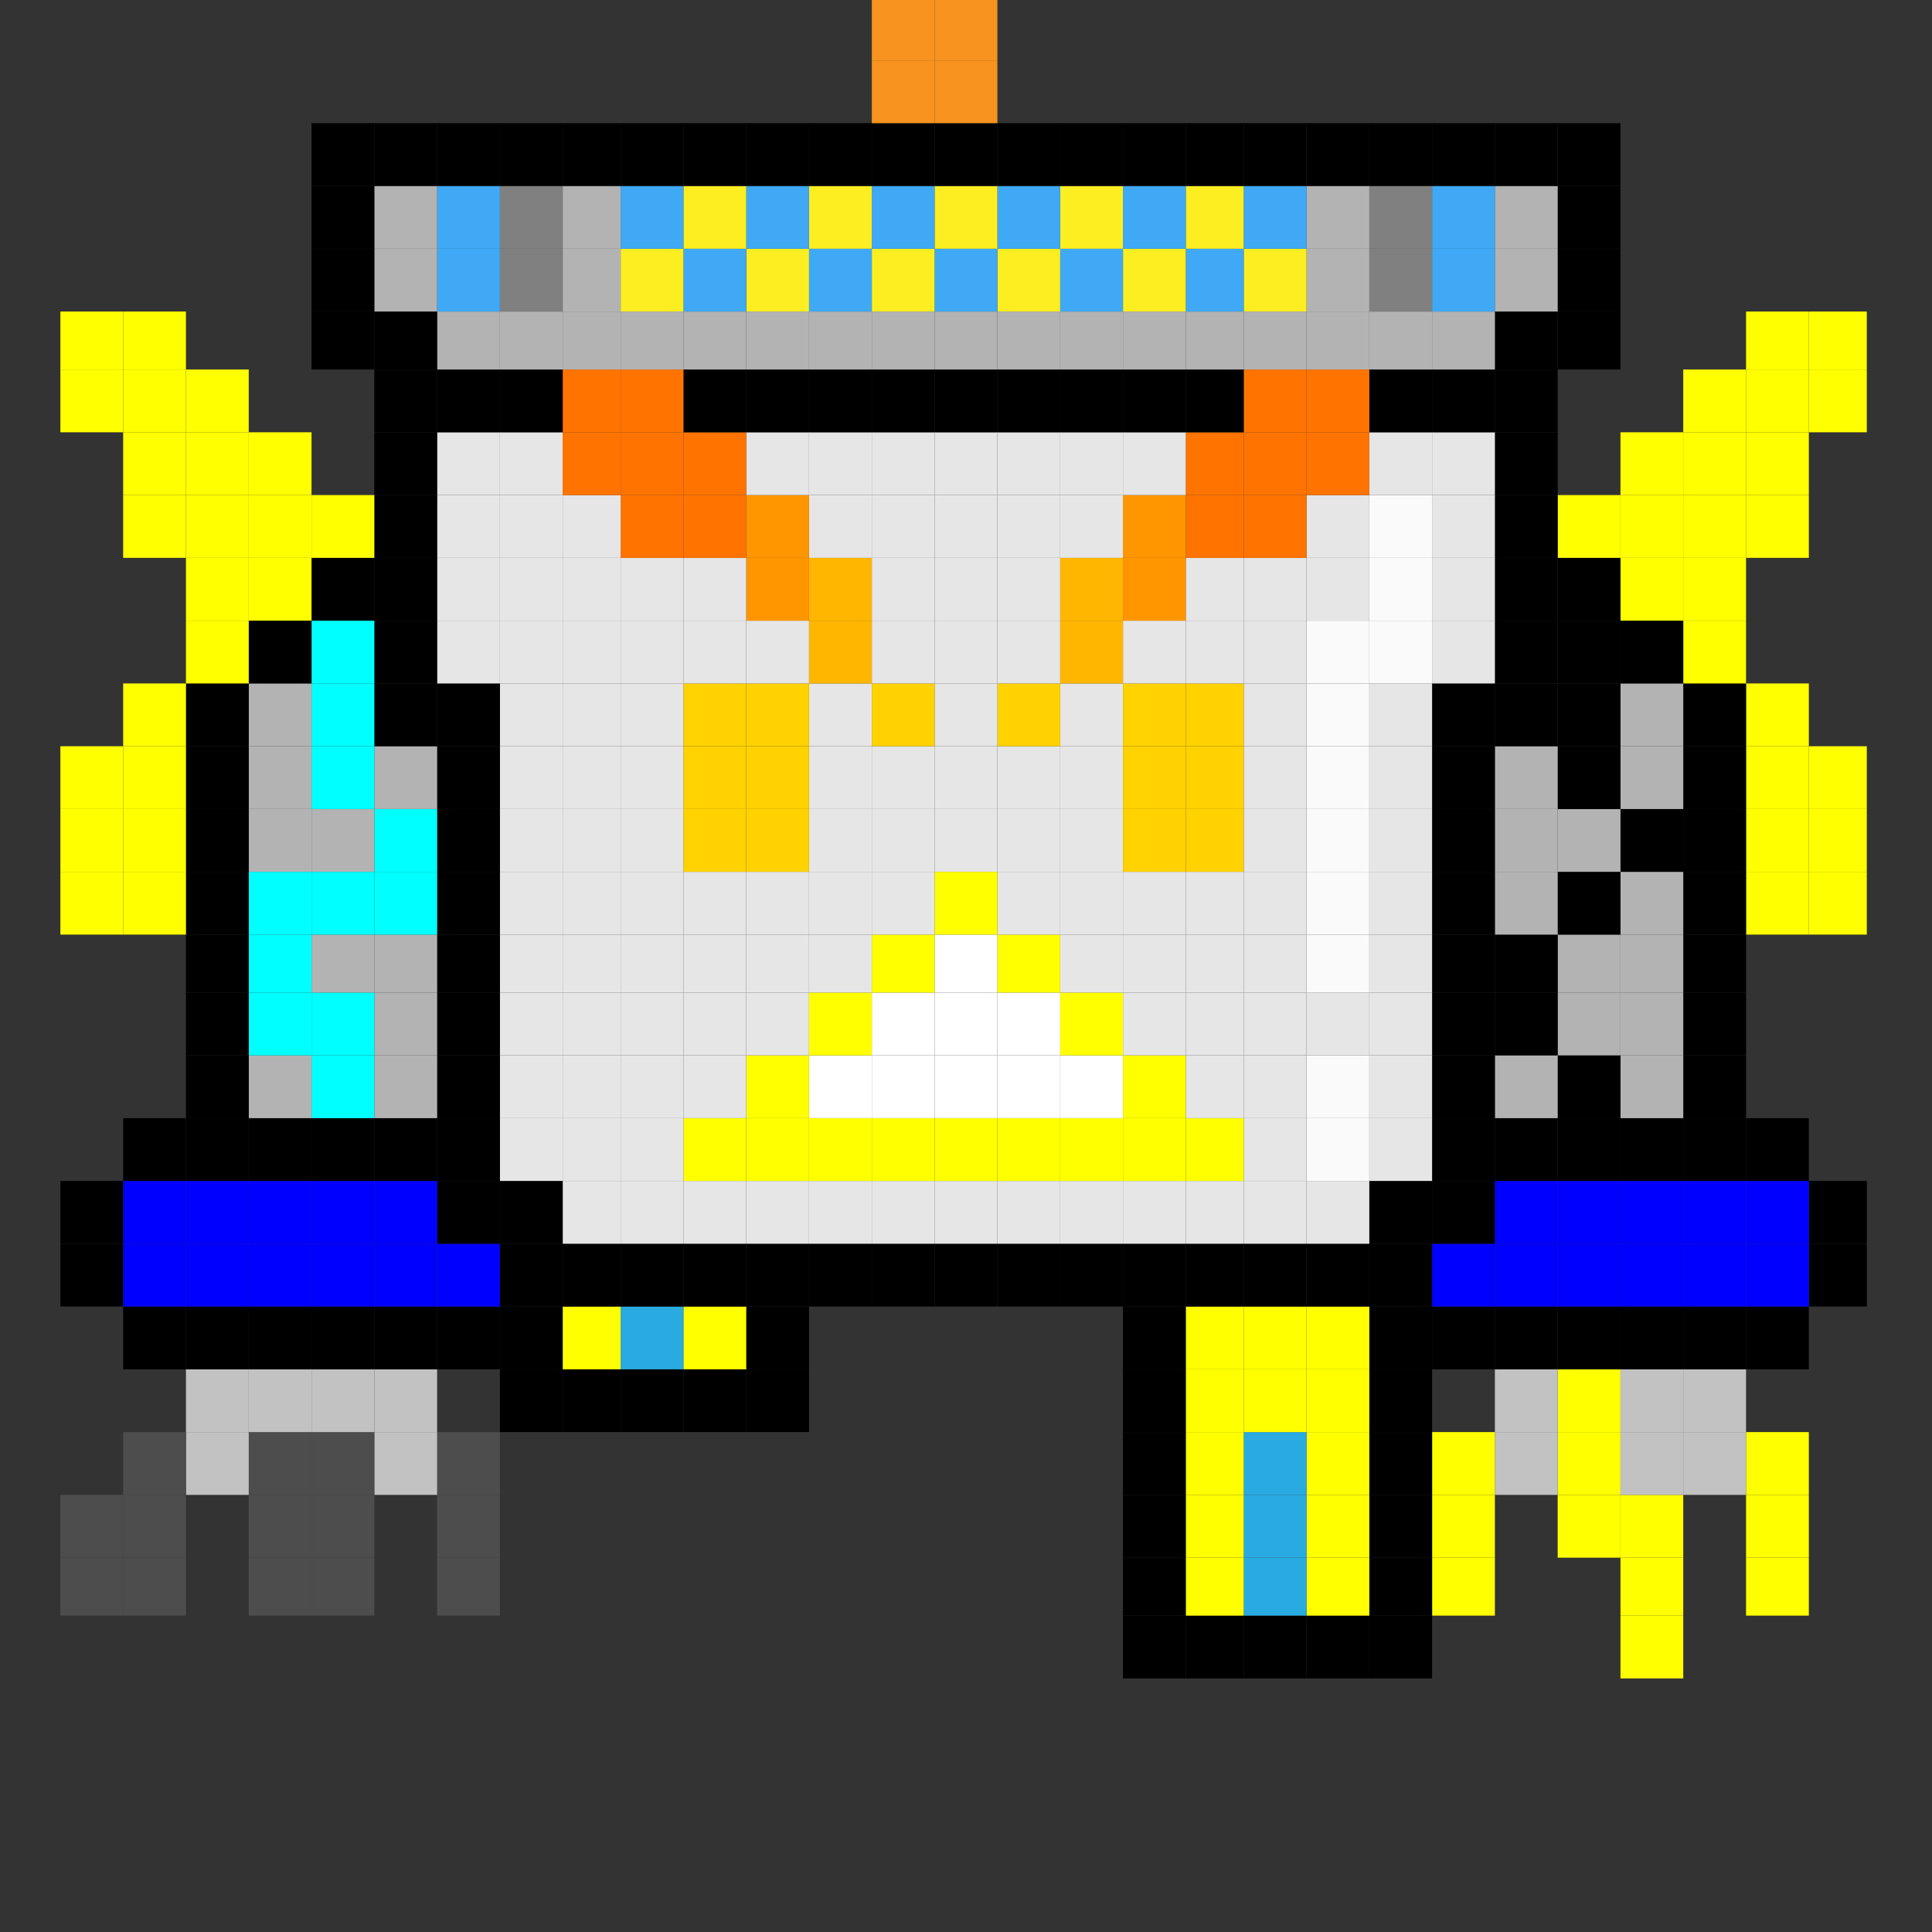 <?xml version="1.0" encoding="utf-8"?>
<!-- Generator: Adobe Illustrator 18.0.0, SVG Export Plug-In . SVG Version: 6.00 Build 0)  -->
<!DOCTYPE svg PUBLIC "-//W3C//DTD SVG 1.1//EN" "http://www.w3.org/Graphics/SVG/1.1/DTD/svg11.dtd">
<svg version="1.1" id="Layer_1" xmlns="http://www.w3.org/2000/svg" xmlns:xlink="http://www.w3.org/1999/xlink" x="0px" y="0px"
	 viewBox="0 0 400 400" enable-background="new 0 0 400 400" xml:space="preserve">
<rect x="0" y="0" width="400" height="400" fill="#333333" stroke="none"/>
<g>
	<g id="XMLID_1_">
		<g>
			<rect x="374.5" y="257.5" width="12" height="13"/>
			<rect x="374.5" y="244.5" width="12" height="13"/>
			<rect x="374.5" y="180.5" fill="#FFFF00" width="12" height="13"/>
			<rect x="374.5" y="167.5" fill="#FFFF00" width="12" height="13"/>
			<rect x="374.5" y="154.5" fill="#FFFF00" width="12" height="13"/>
			<rect x="374.5" y="76.5" fill="#FFFF00" width="12" height="13"/>
			<rect x="374.5" y="64.5" fill="#FFFF00" width="12" height="12"/>
			<rect x="361.5" y="322.5" fill="#FFFF00" width="13" height="12"/>
			<rect x="361.5" y="309.5" fill="#FFFF00" width="13" height="13"/>
			<rect x="361.5" y="296.5" fill="#FFFF00" width="13" height="13"/>
			<rect x="361.5" y="270.5" width="13" height="13"/>
			<rect x="361.5" y="257.5" fill="#0000FF" width="13" height="13"/>
			<rect x="361.5" y="244.5" fill="#0000FF" width="13" height="13"/>
			<rect x="361.5" y="231.5" width="13" height="13"/>
			<rect x="361.5" y="180.5" fill="#FFFF00" width="13" height="13"/>
			<rect x="361.5" y="167.5" fill="#FFFF00" width="13" height="13"/>
			<rect x="361.5" y="154.5" fill="#FFFF00" width="13" height="13"/>
			<rect x="361.5" y="141.5" fill="#FFFF00" width="13" height="13"/>
			<rect x="361.5" y="102.5" fill="#FFFF00" width="13" height="13"/>
			<rect x="361.5" y="89.5" fill="#FFFF00" width="13" height="13"/>
			<rect x="361.5" y="76.5" fill="#FFFF00" width="13" height="13"/>
			<rect x="361.5" y="64.5" fill="#FFFF00" width="13" height="12"/>
			<rect x="348.5" y="296.5" fill="#C2C2C2" width="13" height="13"/>
			<rect x="348.5" y="283.5" fill="#C2C2C2" width="13" height="13"/>
			<rect x="348.5" y="270.5" width="13" height="13"/>
			<rect x="348.5" y="257.5" fill="#0000FF" width="13" height="13"/>
			<rect x="348.5" y="244.5" fill="#0000FF" width="13" height="13"/>
			<rect x="348.5" y="231.5" width="13" height="13"/>
			<rect x="348.5" y="218.5" width="13" height="13"/>
			<rect x="348.5" y="205.5" width="13" height="13"/>
			<rect x="348.5" y="193.5" width="13" height="12"/>
			<rect x="348.5" y="180.5" width="13" height="13"/>
			<rect x="348.5" y="167.5" width="13" height="13"/>
			<rect x="348.5" y="154.5" width="13" height="13"/>
			<rect x="348.5" y="141.5" width="13" height="13"/>
			<rect x="348.5" y="128.5" fill="#FFFF00" width="13" height="13"/>
			<rect x="348.5" y="115.5" fill="#FFFF00" width="13" height="13"/>
			<rect x="348.5" y="102.5" fill="#FFFF00" width="13" height="13"/>
			<rect x="348.5" y="89.5" fill="#FFFF00" width="13" height="13"/>
			<rect x="348.5" y="76.5" fill="#FFFF00" width="13" height="13"/>
			<rect x="335.5" y="334.5" fill="#FFFF00" width="13" height="13"/>
			<rect x="335.5" y="322.5" fill="#FFFF00" width="13" height="12"/>
			<rect x="335.5" y="309.5" fill="#FFFF00" width="13" height="13"/>
			<rect x="335.5" y="296.5" fill="#C2C2C2" width="13" height="13"/>
			<rect x="335.5" y="283.5" fill="#C2C2C2" width="13" height="13"/>
			<rect x="335.5" y="270.5" width="13" height="13"/>
			<rect x="335.5" y="257.5" fill="#0000FF" width="13" height="13"/>
			<rect x="335.5" y="244.5" fill="#0000FF" width="13" height="13"/>
			<rect x="335.5" y="231.5" width="13" height="13"/>
			<rect x="335.5" y="218.5" fill="#B3B3B3" width="13" height="13"/>
			<rect x="335.5" y="205.5" fill="#B3B3B3" width="13" height="13"/>
			<rect x="335.5" y="193.5" fill="#B3B3B3" width="13" height="12"/>
			<rect x="335.5" y="180.5" fill="#B3B3B3" width="13" height="13"/>
			<rect x="335.5" y="167.5" width="13" height="13"/>
			<rect x="335.5" y="154.5" fill="#B3B3B3" width="13" height="13"/>
			<rect x="335.5" y="141.5" fill="#B3B3B3" width="13" height="13"/>
			<rect x="335.5" y="128.5" width="13" height="13"/>
			<rect x="335.5" y="115.5" fill="#FFFF00" width="13" height="13"/>
			<rect x="335.5" y="102.5" fill="#FFFF00" width="13" height="13"/>
			<rect x="335.5" y="89.5" fill="#FFFF00" width="13" height="13"/>
			<rect x="322.5" y="309.5" fill="#FFFF00" width="13" height="13"/>
			<rect x="322.5" y="296.5" fill="#FFFF00" width="13" height="13"/>
			<rect x="322.5" y="283.5" fill="#FFFF00" width="13" height="13"/>
			<rect x="322.5" y="270.5" width="13" height="13"/>
			<rect x="322.5" y="257.5" fill="#0000FF" width="13" height="13"/>
			<rect x="322.5" y="244.5" fill="#0000FF" width="13" height="13"/>
			<rect x="322.5" y="231.5" width="13" height="13"/>
			<rect x="322.5" y="218.5" width="13" height="13"/>
			<rect x="322.5" y="205.5" fill="#B3B3B3" width="13" height="13"/>
			<rect x="322.5" y="193.5" fill="#B3B3B3" width="13" height="12"/>
			<rect x="322.5" y="180.5" width="13" height="13"/>
			<rect x="322.5" y="167.5" fill="#B3B3B3" width="13" height="13"/>
			<rect x="322.5" y="154.5" width="13" height="13"/>
			<rect x="322.5" y="141.5" width="13" height="13"/>
			<rect x="322.5" y="128.5" width="13" height="13"/>
			<rect x="322.5" y="115.5" width="13" height="13"/>
			<rect x="322.5" y="102.5" fill="#FFFF00" width="13" height="13"/>
			<rect x="322.5" y="64.5" width="13" height="12"/>
			<rect x="322.5" y="51.5" width="13" height="13"/>
			<rect x="322.5" y="38.5" width="13" height="13"/>
			<rect x="322.5" y="25.5" width="13" height="13"/>
			<rect x="309.5" y="296.5" fill="#C2C2C2" width="13" height="13"/>
			<rect x="309.5" y="283.5" fill="#C2C2C2" width="13" height="13"/>
			<rect x="309.5" y="270.5" width="13" height="13"/>
			<rect x="309.5" y="257.5" fill="#0000FF" width="13" height="13"/>
			<rect x="309.5" y="244.5" fill="#0000FF" width="13" height="13"/>
			<rect x="309.5" y="231.5" width="13" height="13"/>
			<rect x="309.5" y="218.5" fill="#B3B3B3" width="13" height="13"/>
			<rect x="309.5" y="205.5" width="13" height="13"/>
			<rect x="309.5" y="193.5" width="13" height="12"/>
			<rect x="309.5" y="180.5" fill="#B3B3B3" width="13" height="13"/>
			<rect x="309.5" y="167.5" fill="#B3B3B3" width="13" height="13"/>
			<rect x="309.5" y="154.5" fill="#B3B3B3" width="13" height="13"/>
			<rect x="309.5" y="141.5" width="13" height="13"/>
			<rect x="309.5" y="128.5" width="13" height="13"/>
			<rect x="309.5" y="115.5" width="13" height="13"/>
			<rect x="309.5" y="102.5" width="13" height="13"/>
			<rect x="309.5" y="89.5" width="13" height="13"/>
			<rect x="309.5" y="76.5" width="13" height="13"/>
			<rect x="309.5" y="64.5" width="13" height="12"/>
			<rect x="309.5" y="51.5" fill="#B3B3B3" width="13" height="13"/>
			<rect x="309.5" y="38.5" fill="#B3B3B3" width="13" height="13"/>
			<rect x="309.5" y="25.5" width="13" height="13"/>
			<rect x="296.5" y="322.5" fill="#FFFF00" width="13" height="12"/>
			<rect x="296.5" y="309.5" fill="#FFFF00" width="13" height="13"/>
			<rect x="296.5" y="296.5" fill="#FFFF00" width="13" height="13"/>
			<rect x="296.5" y="270.5" width="13" height="13"/>
			<rect x="296.5" y="257.5" fill="#0000FF" width="13" height="13"/>
			<rect x="296.5" y="244.5" width="13" height="13"/>
			<rect x="296.5" y="231.5" width="13" height="13"/>
			<rect x="296.5" y="218.5" width="13" height="13"/>
			<rect x="296.5" y="205.5" width="13" height="13"/>
			<rect x="296.5" y="193.5" width="13" height="12"/>
			<rect x="296.5" y="180.5" width="13" height="13"/>
			<rect x="296.5" y="167.5" width="13" height="13"/>
			<rect x="296.5" y="154.5" width="13" height="13"/>
			<rect x="296.5" y="141.5" width="13" height="13"/>
			<rect x="296.5" y="128.5" fill="#E6E6E6" width="13" height="13"/>
			<rect x="296.5" y="115.5" fill="#E6E6E6" width="13" height="13"/>
			<rect x="296.5" y="102.5" fill="#E6E6E6" width="13" height="13"/>
			<rect x="296.5" y="89.5" fill="#E6E6E6" width="13" height="13"/>
			<rect x="296.5" y="76.5" width="13" height="13"/>
			<rect x="296.5" y="64.5" fill="#B3B3B3" width="13" height="12"/>
			<rect x="296.5" y="51.5" fill="#3FA9F5" width="13" height="13"/>
			<rect x="296.5" y="38.5" fill="#3FA9F5" width="13" height="13"/>
			<rect x="296.5" y="25.5" width="13" height="13"/>
			<rect x="283.5" y="334.5" width="13" height="13"/>
			<rect x="283.5" y="322.5" width="13" height="12"/>
			<rect x="283.5" y="309.5" width="13" height="13"/>
			<rect x="283.5" y="296.5" width="13" height="13"/>
			<rect x="283.5" y="283.5" width="13" height="13"/>
			<rect x="283.5" y="270.5" width="13" height="13"/>
			<rect x="283.5" y="257.5" width="13" height="13"/>
			<rect x="283.5" y="244.5" width="13" height="13"/>
			<rect x="283.5" y="231.5" fill="#E6E6E6" width="13" height="13"/>
			<rect x="283.5" y="218.5" fill="#E6E6E6" width="13" height="13"/>
			<rect x="283.5" y="205.5" fill="#E6E6E6" width="13" height="13"/>
			<rect x="283.5" y="193.5" fill="#E6E6E6" width="13" height="12"/>
			<rect x="283.5" y="180.5" fill="#E6E6E6" width="13" height="13"/>
			<rect x="283.5" y="167.5" fill="#E6E6E6" width="13" height="13"/>
			<rect x="283.5" y="154.5" fill="#E6E6E6" width="13" height="13"/>
			<rect x="283.5" y="141.5" fill="#E6E6E6" width="13" height="13"/>
			<rect x="283.5" y="128.5" fill="#FAFAFA" width="13" height="13"/>
			<rect x="283.5" y="115.5" fill="#FAFAFA" width="13" height="13"/>
			<rect x="283.5" y="102.5" fill="#FAFAFA" width="13" height="13"/>
			<rect x="283.5" y="89.5" fill="#E6E6E6" width="13" height="13"/>
			<rect x="283.5" y="76.5" width="13" height="13"/>
			<rect x="283.5" y="64.5" fill="#B3B3B3" width="13" height="12"/>
			<rect x="283.5" y="51.5" fill="#808080" width="13" height="13"/>
			<rect x="283.5" y="38.5" fill="#808080" width="13" height="13"/>
			<rect x="283.5" y="25.5" width="13" height="13"/>
			<rect x="270.5" y="334.5" width="13" height="13"/>
			<rect x="270.5" y="322.5" fill="#FFFF00" width="13" height="12"/>
			<rect x="270.5" y="309.5" fill="#FFFF00" width="13" height="13"/>
			<rect x="270.5" y="296.5" fill="#FFFF00" width="13" height="13"/>
			<rect x="270.5" y="283.5" fill="#FFFF00" width="13" height="13"/>
			<rect x="270.5" y="270.5" fill="#FFFF00" width="13" height="13"/>
			<rect x="270.5" y="257.5" width="13" height="13"/>
			<rect x="270.5" y="244.5" fill="#E6E6E6" width="13" height="13"/>
			<rect x="270.5" y="231.5" fill="#FAFAFA" width="13" height="13"/>
			<rect x="270.5" y="218.5" fill="#FAFAFA" width="13" height="13"/>
			<rect x="270.5" y="205.5" fill="#E6E6E6" width="13" height="13"/>
			<rect x="270.5" y="193.5" fill="#FAFAFA" width="13" height="12"/>
			<rect x="270.5" y="180.5" fill="#FAFAFA" width="13" height="13"/>
			<rect x="270.5" y="167.5" fill="#FAFAFA" width="13" height="13"/>
			<rect x="270.5" y="154.5" fill="#FAFAFA" width="13" height="13"/>
			<rect x="270.5" y="141.5" fill="#FAFAFA" width="13" height="13"/>
			<rect x="270.5" y="128.5" fill="#FAFAFA" width="13" height="13"/>
			<rect x="270.5" y="115.5" fill="#E6E6E6" width="13" height="13"/>
			<rect x="270.5" y="102.5" fill="#E6E6E6" width="13" height="13"/>
			<rect x="270.5" y="89.5" fill="#FF7400" width="13" height="13"/>
			<rect x="270.5" y="76.5" fill="#FF7400" width="13" height="13"/>
			<rect x="270.5" y="64.5" fill="#B3B3B3" width="13" height="12"/>
			<rect x="270.5" y="51.5" fill="#B3B3B3" width="13" height="13"/>
			<rect x="270.5" y="38.5" fill="#B3B3B3" width="13" height="13"/>
			<rect x="270.5" y="25.5" width="13" height="13"/>
			<rect x="257.5" y="334.5" width="13" height="13"/>
			<rect x="257.5" y="322.5" fill="#29ABE2" width="13" height="12"/>
			<rect x="257.5" y="309.5" fill="#29ABE2" width="13" height="13"/>
			<rect x="257.5" y="296.5" fill="#29ABE2" width="13" height="13"/>
			<rect x="257.5" y="283.5" fill="#FFFF00" width="13" height="13"/>
			<rect x="257.5" y="270.5" fill="#FFFF00" width="13" height="13"/>
			<rect x="257.5" y="257.5" width="13" height="13"/>
			<rect x="257.5" y="244.5" fill="#E6E6E6" width="13" height="13"/>
			<rect x="257.5" y="231.5" fill="#E6E6E6" width="13" height="13"/>
			<rect x="257.5" y="218.5" fill="#E6E6E6" width="13" height="13"/>
			<rect x="257.5" y="205.5" fill="#E6E6E6" width="13" height="13"/>
			<rect x="257.5" y="193.5" fill="#E6E6E6" width="13" height="12"/>
			<rect x="257.5" y="180.5" fill="#E6E6E6" width="13" height="13"/>
			<rect x="257.5" y="167.5" fill="#E6E6E6" width="13" height="13"/>
			<rect x="257.5" y="154.5" fill="#E6E6E6" width="13" height="13"/>
			<rect x="257.5" y="141.5" fill="#E6E6E6" width="13" height="13"/>
			<rect x="257.5" y="128.5" fill="#E6E6E6" width="13" height="13"/>
			<rect x="257.5" y="115.5" fill="#E6E6E6" width="13" height="13"/>
			<rect x="257.5" y="102.5" fill="#FF7400" width="13" height="13"/>
			<rect x="257.5" y="89.5" fill="#FF7400" width="13" height="13"/>
			<rect x="257.5" y="76.5" fill="#FF7400" width="13" height="13"/>
			<rect x="257.5" y="64.5" fill="#B3B3B3" width="13" height="12"/>
			<rect x="257.5" y="51.5" fill="#FCEE21" width="13" height="13"/>
			<rect x="257.5" y="38.5" fill="#3FA9F5" width="13" height="13"/>
			<rect x="257.5" y="25.5" width="13" height="13"/>
			<rect x="245.5" y="334.5" width="12" height="13"/>
			<rect x="245.5" y="322.5" fill="#FFFF00" width="12" height="12"/>
			<rect x="245.5" y="309.5" fill="#FFFF00" width="12" height="13"/>
			<rect x="245.5" y="296.5" fill="#FFFF00" width="12" height="13"/>
			<rect x="245.5" y="283.5" fill="#FFFF00" width="12" height="13"/>
			<rect x="245.5" y="270.5" fill="#FFFF00" width="12" height="13"/>
			<rect x="245.5" y="257.5" width="12" height="13"/>
			<rect x="245.5" y="244.5" fill="#E6E6E6" width="12" height="13"/>
			<rect x="245.5" y="231.5" fill="#FFFF00" width="12" height="13"/>
			<rect x="245.5" y="218.5" fill="#E6E6E6" width="12" height="13"/>
			<rect x="245.5" y="205.5" fill="#E6E6E6" width="12" height="13"/>
			<rect x="245.5" y="193.5" fill="#E6E6E6" width="12" height="12"/>
			<rect x="245.5" y="180.5" fill="#E6E6E6" width="12" height="13"/>
			<rect x="245.5" y="167.5" fill="#FFD200" width="12" height="13"/>
			<rect x="245.5" y="154.5" fill="#FFD200" width="12" height="13"/>
			<rect x="245.5" y="141.5" fill="#FFD200" width="12" height="13"/>
			<rect x="245.5" y="128.5" fill="#E6E6E6" width="12" height="13"/>
			<rect x="245.5" y="115.5" fill="#E6E6E6" width="12" height="13"/>
			<rect x="245.5" y="102.5" fill="#FF7400" width="12" height="13"/>
			<rect x="245.5" y="89.5" fill="#FF7400" width="12" height="13"/>
			<rect x="245.5" y="76.5" width="12" height="13"/>
			<rect x="245.5" y="64.5" fill="#B3B3B3" width="12" height="12"/>
			<rect x="245.5" y="51.5" fill="#3FA9F5" width="12" height="13"/>
			<rect x="245.5" y="38.5" fill="#FCEE21" width="12" height="13"/>
			<rect x="245.5" y="25.5" width="12" height="13"/>
			<rect x="232.5" y="334.5" width="13" height="13"/>
			<rect x="232.5" y="322.5" width="13" height="12"/>
			<rect x="232.5" y="309.5" width="13" height="13"/>
			<rect x="232.5" y="296.5" width="13" height="13"/>
			<rect x="232.5" y="283.5" width="13" height="13"/>
			<rect x="232.5" y="270.5" width="13" height="13"/>
			<rect x="232.5" y="257.5" width="13" height="13"/>
			<rect x="232.5" y="244.5" fill="#E6E6E6" width="13" height="13"/>
			<rect x="232.5" y="231.5" fill="#FFFF00" width="13" height="13"/>
			<rect x="232.5" y="218.5" fill="#FFFF00" width="13" height="13"/>
			<rect x="232.5" y="205.5" fill="#E6E6E6" width="13" height="13"/>
			<rect x="232.5" y="193.5" fill="#E6E6E6" width="13" height="12"/>
			<rect x="232.5" y="180.5" fill="#E6E6E6" width="13" height="13"/>
			<rect x="232.5" y="167.5" fill="#FFD200" width="13" height="13"/>
			<rect x="232.5" y="154.5" fill="#FFD200" width="13" height="13"/>
			<rect x="232.5" y="141.5" fill="#FFD200" width="13" height="13"/>
			<rect x="232.5" y="128.5" fill="#E6E6E6" width="13" height="13"/>
			<rect x="232.5" y="115.5" fill="#FF9600" width="13" height="13"/>
			<rect x="232.5" y="102.5" fill="#FF9600" width="13" height="13"/>
			<rect x="232.5" y="89.5" fill="#E6E6E6" width="13" height="13"/>
			<rect x="232.5" y="76.5" width="13" height="13"/>
			<rect x="232.5" y="64.5" fill="#B3B3B3" width="13" height="12"/>
			<rect x="232.5" y="51.5" fill="#FCEE21" width="13" height="13"/>
			<rect x="232.5" y="38.5" fill="#3FA9F5" width="13" height="13"/>
			<rect x="232.5" y="25.5" width="13" height="13"/>
			<rect x="219.5" y="257.5" width="13" height="13"/>
			<rect x="219.5" y="244.5" fill="#E6E6E6" width="13" height="13"/>
			<rect x="219.5" y="231.5" fill="#FFFF00" width="13" height="13"/>
			<rect x="219.5" y="218.5" fill="#FFFFFF" width="13" height="13"/>
			<rect x="219.5" y="205.5" fill="#FFFF00" width="13" height="13"/>
			<rect x="219.5" y="193.5" fill="#E6E6E6" width="13" height="12"/>
			<rect x="219.5" y="180.5" fill="#E6E6E6" width="13" height="13"/>
			<rect x="219.5" y="167.5" fill="#E6E6E6" width="13" height="13"/>
			<rect x="219.5" y="154.5" fill="#E6E6E6" width="13" height="13"/>
			<rect x="219.5" y="141.5" fill="#E6E6E6" width="13" height="13"/>
			<rect x="219.5" y="128.5" fill="#FFB600" width="13" height="13"/>
			<rect x="219.5" y="115.5" fill="#FFB600" width="13" height="13"/>
			<rect x="219.5" y="102.5" fill="#E6E6E6" width="13" height="13"/>
			<rect x="219.5" y="89.5" fill="#E6E6E6" width="13" height="13"/>
			<rect x="219.5" y="76.5" width="13" height="13"/>
			<rect x="219.5" y="64.5" fill="#B3B3B3" width="13" height="12"/>
			<rect x="219.5" y="51.5" fill="#3FA9F5" width="13" height="13"/>
			<rect x="219.5" y="38.5" fill="#FCEE21" width="13" height="13"/>
			<rect x="219.5" y="25.5" width="13" height="13"/>
			<rect x="206.5" y="257.5" width="13" height="13"/>
			<rect x="206.5" y="244.5" fill="#E6E6E6" width="13" height="13"/>
			<rect x="206.5" y="231.5" fill="#FFFF00" width="13" height="13"/>
			<rect x="206.5" y="218.5" fill="#FFFFFF" width="13" height="13"/>
			<rect x="206.5" y="205.5" fill="#FFFFFF" width="13" height="13"/>
			<rect x="206.5" y="193.5" fill="#FFFF00" width="13" height="12"/>
			<rect x="206.5" y="180.5" fill="#E6E6E6" width="13" height="13"/>
			<rect x="206.5" y="167.5" fill="#E6E6E6" width="13" height="13"/>
			<rect x="206.5" y="154.5" fill="#E6E6E6" width="13" height="13"/>
			<rect x="206.5" y="141.5" fill="#FFD200" width="13" height="13"/>
			<rect x="206.5" y="128.5" fill="#E6E6E6" width="13" height="13"/>
			<rect x="206.5" y="115.5" fill="#E6E6E6" width="13" height="13"/>
			<rect x="206.5" y="102.5" fill="#E6E6E6" width="13" height="13"/>
			<rect x="206.5" y="89.5" fill="#E6E6E6" width="13" height="13"/>
			<rect x="206.5" y="76.5" width="13" height="13"/>
			<rect x="206.5" y="64.5" fill="#B3B3B3" width="13" height="12"/>
			<rect x="206.5" y="51.5" fill="#FCEE21" width="13" height="13"/>
			<rect x="206.5" y="38.5" fill="#3FA9F5" width="13" height="13"/>
			<rect x="206.5" y="25.5" width="13" height="13"/>
			<rect x="193.5" y="257.5" width="13" height="13"/>
			<rect x="193.5" y="244.5" fill="#E6E6E6" width="13" height="13"/>
			<rect x="193.5" y="231.5" fill="#FFFF00" width="13" height="13"/>
			<rect x="193.5" y="218.5" fill="#FFFFFF" width="13" height="13"/>
			<rect x="193.5" y="205.5" fill="#FFFFFF" width="13" height="13"/>
			<rect x="193.5" y="193.5" fill="#FFFFFF" width="13" height="12"/>
			<rect x="193.5" y="180.5" fill="#FFFF00" width="13" height="13"/>
			<rect x="193.5" y="167.5" fill="#E6E6E6" width="13" height="13"/>
			<rect x="193.5" y="154.5" fill="#E6E6E6" width="13" height="13"/>
			<rect x="193.5" y="141.5" fill="#E6E6E6" width="13" height="13"/>
			<rect x="193.5" y="128.5" fill="#E6E6E6" width="13" height="13"/>
			<rect x="193.5" y="115.5" fill="#E6E6E6" width="13" height="13"/>
			<rect x="193.5" y="102.5" fill="#E6E6E6" width="13" height="13"/>
			<rect x="193.5" y="89.5" fill="#E6E6E6" width="13" height="13"/>
			<rect x="193.5" y="76.5" width="13" height="13"/>
			<rect x="193.5" y="64.5" fill="#B3B3B3" width="13" height="12"/>
			<rect x="193.5" y="51.5" fill="#3FA9F5" width="13" height="13"/>
			<rect x="193.5" y="38.5" fill="#FCEE21" width="13" height="13"/>
			<rect x="193.5" y="25.5" width="13" height="13"/>
			<rect x="193.5" y="12.5" fill="#F7931E" width="13" height="13"/>
			<polygon fill="#F7931E" points="206.5,0 206.5,12.5 193.5,12.5 193.5,0 193.5,-0.5 206.5,-0.5 			"/>
			<rect x="180.5" y="257.5" width="13" height="13"/>
			<rect x="180.5" y="244.5" fill="#E6E6E6" width="13" height="13"/>
			<rect x="180.5" y="231.5" fill="#FFFF00" width="13" height="13"/>
			<rect x="180.5" y="218.5" fill="#FFFFFF" width="13" height="13"/>
			<rect x="180.5" y="205.5" fill="#FFFFFF" width="13" height="13"/>
			<rect x="180.5" y="193.5" fill="#FFFF00" width="13" height="12"/>
			<rect x="180.5" y="180.5" fill="#E6E6E6" width="13" height="13"/>
			<rect x="180.5" y="167.5" fill="#E6E6E6" width="13" height="13"/>
			<rect x="180.5" y="154.5" fill="#E6E6E6" width="13" height="13"/>
			<rect x="180.5" y="141.5" fill="#FFD200" width="13" height="13"/>
			<rect x="180.5" y="128.5" fill="#E6E6E6" width="13" height="13"/>
			<rect x="180.5" y="115.5" fill="#E6E6E6" width="13" height="13"/>
			<rect x="180.5" y="102.5" fill="#E6E6E6" width="13" height="13"/>
			<rect x="180.5" y="89.5" fill="#E6E6E6" width="13" height="13"/>
			<rect x="180.5" y="76.5" width="13" height="13"/>
			<rect x="180.5" y="64.5" fill="#B3B3B3" width="13" height="12"/>
			<rect x="180.5" y="51.5" fill="#FCEE21" width="13" height="13"/>
			<rect x="180.5" y="38.5" fill="#3FA9F5" width="13" height="13"/>
			<rect x="180.5" y="25.5" width="13" height="13"/>
			<rect x="180.5" y="12.5" fill="#F7931E" width="13" height="13"/>
			<polygon fill="#F7931E" points="193.5,0 193.5,12.5 180.5,12.5 180.5,0 180.5,-0.5 193.5,-0.5 			"/>
			<rect x="167.5" y="257.5" width="13" height="13"/>
			<rect x="167.5" y="244.5" fill="#E6E6E6" width="13" height="13"/>
			<rect x="167.5" y="231.5" fill="#FFFF00" width="13" height="13"/>
			<rect x="167.5" y="218.5" fill="#FFFFFF" width="13" height="13"/>
			<rect x="167.5" y="205.5" fill="#FFFF00" width="13" height="13"/>
			<rect x="167.5" y="193.5" fill="#E6E6E6" width="13" height="12"/>
			<rect x="167.5" y="180.5" fill="#E6E6E6" width="13" height="13"/>
			<rect x="167.5" y="167.5" fill="#E6E6E6" width="13" height="13"/>
			<rect x="167.5" y="154.5" fill="#E6E6E6" width="13" height="13"/>
			<rect x="167.5" y="141.5" fill="#E6E6E6" width="13" height="13"/>
			<rect x="167.5" y="128.5" fill="#FFB600" width="13" height="13"/>
			<rect x="167.5" y="115.5" fill="#FFB600" width="13" height="13"/>
			<rect x="167.5" y="102.5" fill="#E6E6E6" width="13" height="13"/>
			<rect x="167.5" y="89.5" fill="#E6E6E6" width="13" height="13"/>
			<rect x="167.5" y="76.5" width="13" height="13"/>
			<rect x="167.5" y="64.5" fill="#B3B3B3" width="13" height="12"/>
			<rect x="167.5" y="51.5" fill="#3FA9F5" width="13" height="13"/>
			<rect x="167.5" y="38.5" fill="#FCEE21" width="13" height="13"/>
			<rect x="167.5" y="25.5" width="13" height="13"/>
			<rect x="154.5" y="283.5" width="13" height="13"/>
			<rect x="154.5" y="270.5" width="13" height="13"/>
			<rect x="154.5" y="257.5" width="13" height="13"/>
			<rect x="154.5" y="244.5" fill="#E6E6E6" width="13" height="13"/>
			<rect x="154.5" y="231.5" fill="#FFFF00" width="13" height="13"/>
			<rect x="154.5" y="218.5" fill="#FFFF00" width="13" height="13"/>
			<rect x="154.5" y="205.5" fill="#E6E6E6" width="13" height="13"/>
			<rect x="154.5" y="193.5" fill="#E6E6E6" width="13" height="12"/>
			<rect x="154.5" y="180.5" fill="#E6E6E6" width="13" height="13"/>
			<rect x="154.5" y="167.5" fill="#FFD200" width="13" height="13"/>
			<rect x="154.5" y="154.5" fill="#FFD200" width="13" height="13"/>
			<rect x="154.5" y="141.5" fill="#FFD200" width="13" height="13"/>
			<rect x="154.5" y="128.5" fill="#E6E6E6" width="13" height="13"/>
			<rect x="154.5" y="115.5" fill="#FF9600" width="13" height="13"/>
			<rect x="154.5" y="102.5" fill="#FF9600" width="13" height="13"/>
			<rect x="154.5" y="89.5" fill="#E6E6E6" width="13" height="13"/>
			<rect x="154.5" y="76.5" width="13" height="13"/>
			<rect x="154.5" y="64.5" fill="#B3B3B3" width="13" height="12"/>
			<rect x="154.5" y="51.5" fill="#FCEE21" width="13" height="13"/>
			<rect x="154.5" y="38.5" fill="#3FA9F5" width="13" height="13"/>
			<rect x="154.5" y="25.5" width="13" height="13"/>
			<rect x="141.5" y="283.5" width="13" height="13"/>
			<rect x="141.5" y="270.5" fill="#FFFF00" width="13" height="13"/>
			<rect x="141.5" y="257.5" width="13" height="13"/>
			<rect x="141.5" y="244.5" fill="#E6E6E6" width="13" height="13"/>
			<rect x="141.5" y="231.5" fill="#FFFF00" width="13" height="13"/>
			<rect x="141.5" y="218.5" fill="#E6E6E6" width="13" height="13"/>
			<rect x="141.5" y="205.5" fill="#E6E6E6" width="13" height="13"/>
			<rect x="141.5" y="193.5" fill="#E6E6E6" width="13" height="12"/>
			<rect x="141.5" y="180.5" fill="#E6E6E6" width="13" height="13"/>
			<rect x="141.5" y="167.5" fill="#FFD200" width="13" height="13"/>
			<rect x="141.5" y="154.5" fill="#FFD200" width="13" height="13"/>
			<rect x="141.5" y="141.5" fill="#FFD200" width="13" height="13"/>
			<rect x="141.5" y="128.5" fill="#E6E6E6" width="13" height="13"/>
			<rect x="141.5" y="115.5" fill="#E6E6E6" width="13" height="13"/>
			<rect x="141.5" y="102.5" fill="#FF7400" width="13" height="13"/>
			<rect x="141.5" y="89.5" fill="#FF7400" width="13" height="13"/>
			<rect x="141.5" y="76.5" width="13" height="13"/>
			<rect x="141.5" y="64.5" fill="#B3B3B3" width="13" height="12"/>
			<rect x="141.5" y="51.5" fill="#3FA9F5" width="13" height="13"/>
			<rect x="141.5" y="38.5" fill="#FCEE21" width="13" height="13"/>
			<rect x="141.5" y="25.5" width="13" height="13"/>
			<rect x="128.5" y="283.5" width="13" height="13"/>
			<rect x="128.5" y="270.5" fill="#29ABE2" width="13" height="13"/>
			<rect x="128.5" y="257.5" width="13" height="13"/>
			<rect x="128.5" y="244.5" fill="#E6E6E6" width="13" height="13"/>
			<rect x="128.5" y="231.5" fill="#E6E6E6" width="13" height="13"/>
			<rect x="128.5" y="218.5" fill="#E6E6E6" width="13" height="13"/>
			<rect x="128.5" y="205.5" fill="#E6E6E6" width="13" height="13"/>
			<rect x="128.5" y="193.5" fill="#E6E6E6" width="13" height="12"/>
			<rect x="128.5" y="180.5" fill="#E6E6E6" width="13" height="13"/>
			<rect x="128.5" y="167.5" fill="#E6E6E6" width="13" height="13"/>
			<rect x="128.5" y="154.5" fill="#E6E6E6" width="13" height="13"/>
			<rect x="128.5" y="141.5" fill="#E6E6E6" width="13" height="13"/>
			<rect x="128.5" y="128.5" fill="#E6E6E6" width="13" height="13"/>
			<rect x="128.5" y="115.5" fill="#E6E6E6" width="13" height="13"/>
			<rect x="128.5" y="102.5" fill="#FF7400" width="13" height="13"/>
			<rect x="128.5" y="89.5" fill="#FF7400" width="13" height="13"/>
			<rect x="128.5" y="76.5" fill="#FF7400" width="13" height="13"/>
			<rect x="128.5" y="64.5" fill="#B3B3B3" width="13" height="12"/>
			<rect x="128.5" y="51.5" fill="#FCEE21" width="13" height="13"/>
			<rect x="128.5" y="38.5" fill="#3FA9F5" width="13" height="13"/>
			<rect x="128.5" y="25.5" width="13" height="13"/>
			<rect x="116.5" y="283.5" width="12" height="13"/>
			<rect x="116.5" y="270.5" fill="#FFFF00" width="12" height="13"/>
			<rect x="116.5" y="257.5" width="12" height="13"/>
			<rect x="116.5" y="244.5" fill="#E6E6E6" width="12" height="13"/>
			<rect x="116.5" y="231.5" fill="#E6E6E6" width="12" height="13"/>
			<rect x="116.5" y="218.5" fill="#E6E6E6" width="12" height="13"/>
			<rect x="116.5" y="205.5" fill="#E6E6E6" width="12" height="13"/>
			<rect x="116.5" y="193.5" fill="#E6E6E6" width="12" height="12"/>
			<rect x="116.5" y="180.5" fill="#E6E6E6" width="12" height="13"/>
			<rect x="116.5" y="167.5" fill="#E6E6E6" width="12" height="13"/>
			<rect x="116.5" y="154.5" fill="#E6E6E6" width="12" height="13"/>
			<rect x="116.5" y="141.5" fill="#E6E6E6" width="12" height="13"/>
			<rect x="116.5" y="128.5" fill="#E6E6E6" width="12" height="13"/>
			<rect x="116.5" y="115.5" fill="#E6E6E6" width="12" height="13"/>
			<rect x="116.5" y="102.5" fill="#E6E6E6" width="12" height="13"/>
			<rect x="116.5" y="89.5" fill="#FF7400" width="12" height="13"/>
			<rect x="116.5" y="76.5" fill="#FF7400" width="12" height="13"/>
			<rect x="116.5" y="64.5" fill="#B3B3B3" width="12" height="12"/>
			<rect x="116.5" y="51.5" fill="#B3B3B3" width="12" height="13"/>
			<rect x="116.5" y="38.5" fill="#B3B3B3" width="12" height="13"/>
			<rect x="116.5" y="25.5" width="12" height="13"/>
			<rect x="103.5" y="283.5" width="13" height="13"/>
			<rect x="103.5" y="270.5" width="13" height="13"/>
			<rect x="103.5" y="257.5" width="13" height="13"/>
			<rect x="103.5" y="244.5" width="13" height="13"/>
			<rect x="103.5" y="231.5" fill="#E6E6E6" width="13" height="13"/>
			<rect x="103.5" y="218.5" fill="#E6E6E6" width="13" height="13"/>
			<rect x="103.5" y="205.5" fill="#E6E6E6" width="13" height="13"/>
			<rect x="103.5" y="193.5" fill="#E6E6E6" width="13" height="12"/>
			<rect x="103.5" y="180.5" fill="#E6E6E6" width="13" height="13"/>
			<rect x="103.5" y="167.5" fill="#E6E6E6" width="13" height="13"/>
			<rect x="103.5" y="154.5" fill="#E6E6E6" width="13" height="13"/>
			<rect x="103.5" y="141.5" fill="#E6E6E6" width="13" height="13"/>
			<rect x="103.5" y="128.5" fill="#E6E6E6" width="13" height="13"/>
			<rect x="103.5" y="115.5" fill="#E6E6E6" width="13" height="13"/>
			<rect x="103.5" y="102.5" fill="#E6E6E6" width="13" height="13"/>
			<rect x="103.5" y="89.5" fill="#E6E6E6" width="13" height="13"/>
			<rect x="103.5" y="76.5" width="13" height="13"/>
			<rect x="103.5" y="64.5" fill="#B3B3B3" width="13" height="12"/>
			<rect x="103.5" y="51.5" fill="#808080" width="13" height="13"/>
			<rect x="103.5" y="38.5" fill="#808080" width="13" height="13"/>
			<rect x="103.5" y="25.5" width="13" height="13"/>
			<rect x="90.5" y="322.5" fill="#4D4D4D" width="13" height="12"/>
			<rect x="90.5" y="309.5" fill="#4D4D4D" width="13" height="13"/>
			<rect x="90.5" y="296.5" fill="#4D4D4D" width="13" height="13"/>
			<rect x="90.5" y="270.5" width="13" height="13"/>
			<rect x="90.5" y="257.5" fill="#0000FF" width="13" height="13"/>
			<rect x="90.5" y="244.5" width="13" height="13"/>
			<rect x="90.5" y="231.5" width="13" height="13"/>
			<rect x="90.5" y="218.5" width="13" height="13"/>
			<rect x="90.5" y="205.5" width="13" height="13"/>
			<rect x="90.5" y="193.5" width="13" height="12"/>
			<rect x="90.5" y="180.5" width="13" height="13"/>
			<rect x="90.5" y="167.5" width="13" height="13"/>
			<rect x="90.5" y="154.5" width="13" height="13"/>
			<rect x="90.5" y="141.5" width="13" height="13"/>
			<rect x="90.5" y="128.5" fill="#E6E6E6" width="13" height="13"/>
			<rect x="90.5" y="115.5" fill="#E6E6E6" width="13" height="13"/>
			<rect x="90.5" y="102.5" fill="#E6E6E6" width="13" height="13"/>
			<rect x="90.5" y="89.5" fill="#E6E6E6" width="13" height="13"/>
			<rect x="90.5" y="76.5" width="13" height="13"/>
			<rect x="90.5" y="64.5" fill="#B3B3B3" width="13" height="12"/>
			<rect x="90.5" y="51.5" fill="#3FA9F5" width="13" height="13"/>
			<rect x="90.5" y="38.5" fill="#3FA9F5" width="13" height="13"/>
			<rect x="90.5" y="25.5" width="13" height="13"/>
			<rect x="77.5" y="296.5" fill="#C2C2C2" width="13" height="13"/>
			<rect x="77.5" y="283.5" fill="#C2C2C2" width="13" height="13"/>
			<rect x="77.5" y="270.5" width="13" height="13"/>
			<rect x="77.5" y="257.5" fill="#0000FF" width="13" height="13"/>
			<rect x="77.5" y="244.5" fill="#0000FF" width="13" height="13"/>
			<rect x="77.5" y="231.5" width="13" height="13"/>
			<rect x="77.5" y="218.5" fill="#B3B3B3" width="13" height="13"/>
			<rect x="77.5" y="205.5" fill="#B3B3B3" width="13" height="13"/>
			<rect x="77.5" y="193.5" fill="#B3B3B3" width="13" height="12"/>
			<rect x="77.5" y="180.5" fill="#00FFFF" width="13" height="13"/>
			<rect x="77.5" y="167.5" fill="#00FFFF" width="13" height="13"/>
			<rect x="77.5" y="154.5" fill="#B3B3B3" width="13" height="13"/>
			<rect x="77.5" y="141.5" width="13" height="13"/>
			<rect x="77.5" y="128.5" width="13" height="13"/>
			<rect x="77.5" y="115.5" width="13" height="13"/>
			<rect x="77.5" y="102.5" width="13" height="13"/>
			<rect x="77.5" y="89.5" width="13" height="13"/>
			<rect x="77.5" y="76.5" width="13" height="13"/>
			<rect x="77.5" y="64.5" width="13" height="12"/>
			<rect x="77.5" y="51.5" fill="#B3B3B3" width="13" height="13"/>
			<rect x="77.5" y="38.5" fill="#B3B3B3" width="13" height="13"/>
			<rect x="77.5" y="25.5" width="13" height="13"/>
			<rect x="64.5" y="322.5" fill="#4D4D4D" width="13" height="12"/>
			<rect x="64.5" y="309.5" fill="#4D4D4D" width="13" height="13"/>
			<rect x="64.5" y="296.5" fill="#4D4D4D" width="13" height="13"/>
			<rect x="64.5" y="283.5" fill="#C2C2C2" width="13" height="13"/>
			<rect x="64.5" y="270.5" width="13" height="13"/>
			<rect x="64.5" y="257.5" fill="#0000FF" width="13" height="13"/>
			<rect x="64.5" y="244.5" fill="#0000FF" width="13" height="13"/>
			<rect x="64.5" y="231.5" width="13" height="13"/>
			<rect x="64.5" y="218.5" fill="#00FFFF" width="13" height="13"/>
			<rect x="64.5" y="205.5" fill="#00FFFF" width="13" height="13"/>
			<rect x="64.5" y="193.5" fill="#B3B3B3" width="13" height="12"/>
			<rect x="64.5" y="180.5" fill="#00FFFF" width="13" height="13"/>
			<rect x="64.5" y="167.5" fill="#B3B3B3" width="13" height="13"/>
			<rect x="64.5" y="154.5" fill="#00FFFF" width="13" height="13"/>
			<rect x="64.5" y="141.5" fill="#00FFFF" width="13" height="13"/>
			<rect x="64.5" y="128.5" fill="#00FFFF" width="13" height="13"/>
			<rect x="64.5" y="115.5" width="13" height="13"/>
			<rect x="64.5" y="102.5" fill="#FFFF00" width="13" height="13"/>
			<rect x="64.5" y="64.5" width="13" height="12"/>
			<rect x="64.5" y="51.5" width="13" height="13"/>
			<rect x="64.5" y="38.5" width="13" height="13"/>
			<rect x="64.5" y="25.5" width="13" height="13"/>
			<rect x="51.5" y="322.5" fill="#4D4D4D" width="13" height="12"/>
			<rect x="51.5" y="309.5" fill="#4D4D4D" width="13" height="13"/>
			<rect x="51.5" y="296.5" fill="#4D4D4D" width="13" height="13"/>
			<rect x="51.5" y="283.5" fill="#C2C2C2" width="13" height="13"/>
			<rect x="51.5" y="270.5" width="13" height="13"/>
			<rect x="51.5" y="257.5" fill="#0000FF" width="13" height="13"/>
			<rect x="51.5" y="244.5" fill="#0000FF" width="13" height="13"/>
			<rect x="51.5" y="231.5" width="13" height="13"/>
			<rect x="51.5" y="218.5" fill="#B3B3B3" width="13" height="13"/>
			<rect x="51.5" y="205.5" fill="#00FFFF" width="13" height="13"/>
			<rect x="51.5" y="193.5" fill="#00FFFF" width="13" height="12"/>
			<rect x="51.5" y="180.5" fill="#00FFFF" width="13" height="13"/>
			<rect x="51.5" y="167.5" fill="#B3B3B3" width="13" height="13"/>
			<rect x="51.5" y="154.5" fill="#B3B3B3" width="13" height="13"/>
			<rect x="51.5" y="141.5" fill="#B3B3B3" width="13" height="13"/>
			<rect x="51.5" y="128.5" width="13" height="13"/>
			<rect x="51.5" y="115.5" fill="#FFFF00" width="13" height="13"/>
			<rect x="51.5" y="102.5" fill="#FFFF00" width="13" height="13"/>
			<rect x="51.5" y="89.5" fill="#FFFF00" width="13" height="13"/>
			<rect x="38.5" y="296.5" fill="#C2C2C2" width="13" height="13"/>
			<rect x="38.5" y="283.5" fill="#C2C2C2" width="13" height="13"/>
			<rect x="38.5" y="270.5" width="13" height="13"/>
			<rect x="38.5" y="257.5" fill="#0000FF" width="13" height="13"/>
			<rect x="38.5" y="244.5" fill="#0000FF" width="13" height="13"/>
			<rect x="38.5" y="231.5" width="13" height="13"/>
			<rect x="38.5" y="218.5" width="13" height="13"/>
			<rect x="38.5" y="205.5" width="13" height="13"/>
			<rect x="38.5" y="193.5" width="13" height="12"/>
			<rect x="38.5" y="180.5" width="13" height="13"/>
			<rect x="38.5" y="167.5" width="13" height="13"/>
			<rect x="38.5" y="154.5" width="13" height="13"/>
			<rect x="38.5" y="141.5" width="13" height="13"/>
			<rect x="38.5" y="128.5" fill="#FFFF00" width="13" height="13"/>
			<rect x="38.5" y="115.5" fill="#FFFF00" width="13" height="13"/>
			<rect x="38.5" y="102.5" fill="#FFFF00" width="13" height="13"/>
			<rect x="38.5" y="89.5" fill="#FFFF00" width="13" height="13"/>
			<rect x="38.5" y="76.5" fill="#FFFF00" width="13" height="13"/>
			<rect x="25.5" y="322.5" fill="#4D4D4D" width="13" height="12"/>
			<rect x="25.5" y="309.5" fill="#4D4D4D" width="13" height="13"/>
			<rect x="25.5" y="296.5" fill="#4D4D4D" width="13" height="13"/>
			<rect x="25.5" y="270.5" width="13" height="13"/>
			<rect x="25.5" y="257.5" fill="#0000FF" width="13" height="13"/>
			<rect x="25.5" y="244.5" fill="#0000FF" width="13" height="13"/>
			<rect x="25.5" y="231.5" width="13" height="13"/>
			<rect x="25.5" y="180.5" fill="#FFFF00" width="13" height="13"/>
			<rect x="25.5" y="167.5" fill="#FFFF00" width="13" height="13"/>
			<rect x="25.5" y="154.5" fill="#FFFF00" width="13" height="13"/>
			<rect x="25.5" y="141.5" fill="#FFFF00" width="13" height="13"/>
			<rect x="25.5" y="102.5" fill="#FFFF00" width="13" height="13"/>
			<rect x="25.5" y="89.5" fill="#FFFF00" width="13" height="13"/>
			<rect x="25.5" y="76.5" fill="#FFFF00" width="13" height="13"/>
			<rect x="25.5" y="64.5" fill="#FFFF00" width="13" height="12"/>
			<rect x="12.5" y="322.5" fill="#4D4D4D" width="13" height="12"/>
			<rect x="12.5" y="309.5" fill="#4D4D4D" width="13" height="13"/>
			<rect x="12.5" y="257.5" width="13" height="13"/>
			<rect x="12.5" y="244.5" width="13" height="13"/>
			<rect x="12.5" y="180.5" fill="#FFFF00" width="13" height="13"/>
			<rect x="12.5" y="167.5" fill="#FFFF00" width="13" height="13"/>
			<rect x="12.5" y="154.5" fill="#FFFF00" width="13" height="13"/>
			<rect x="12.5" y="76.5" fill="#FFFF00" width="13" height="13"/>
			<rect x="12.5" y="64.5" fill="#FFFF00" width="13" height="12"/>
		</g>
		<g>
		</g>
	</g>
</g>
</svg>

